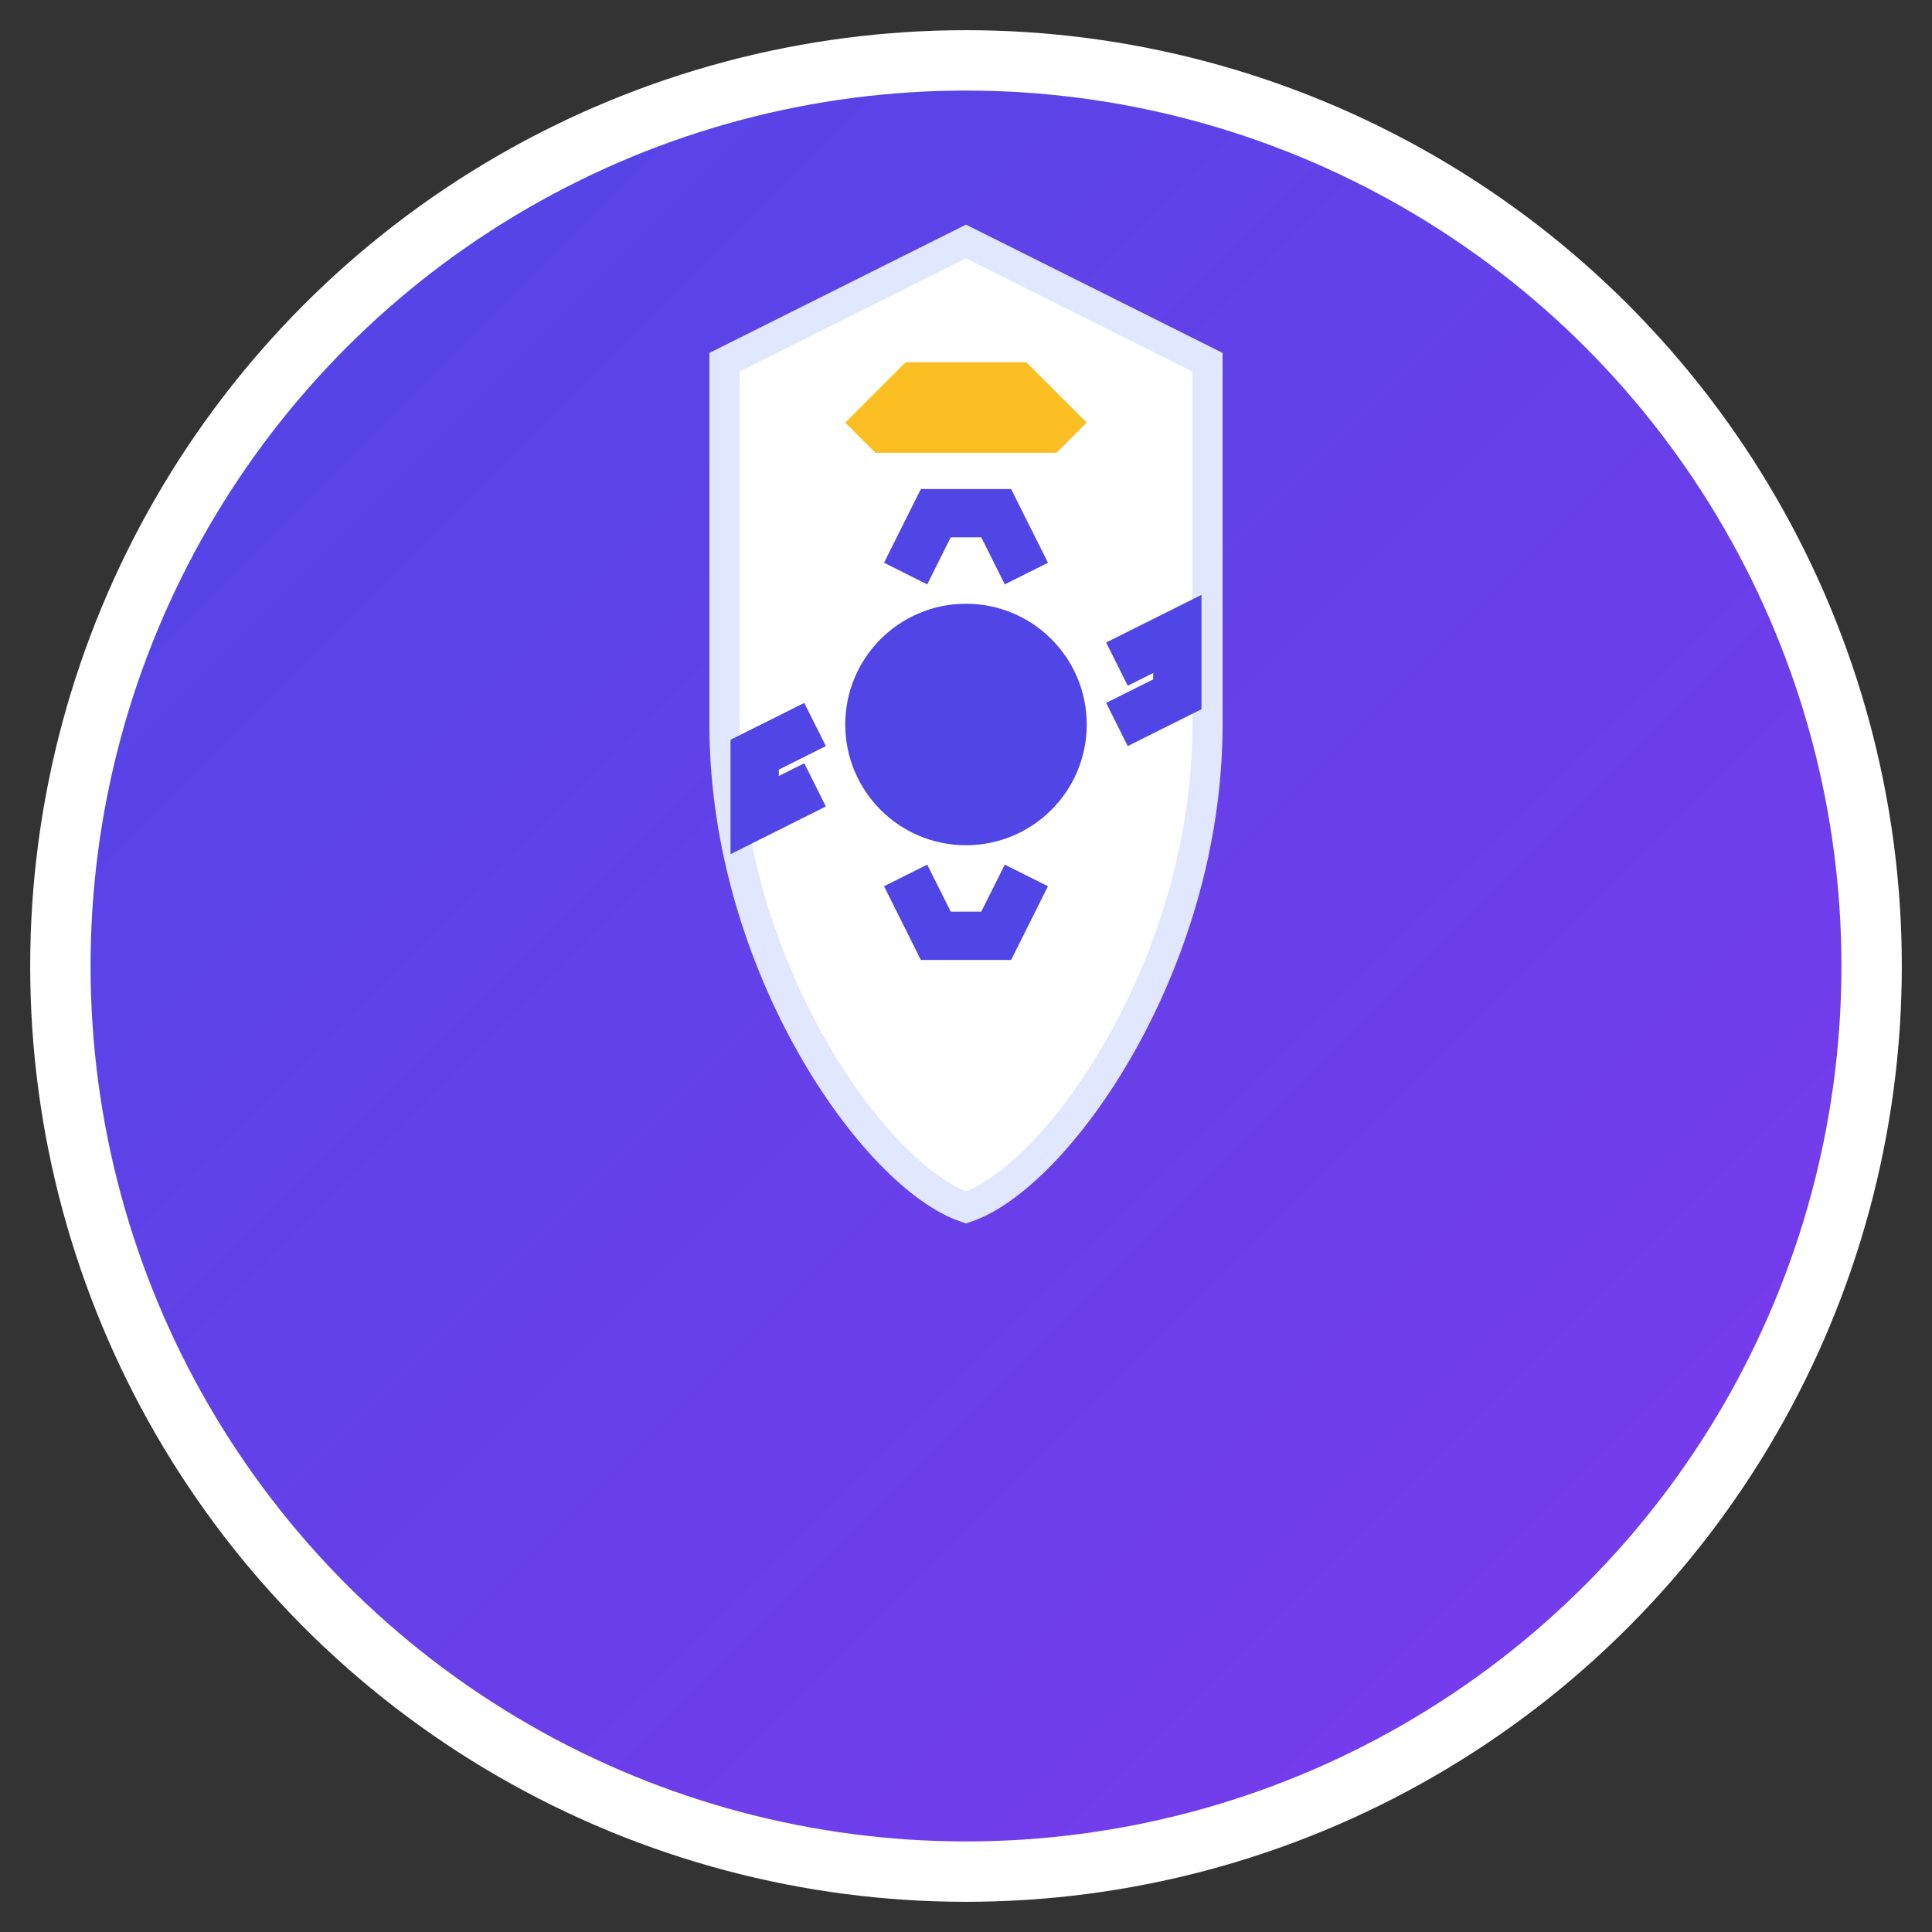 <svg xmlns="http://www.w3.org/2000/svg" viewBox="0 0 32 32" width="32" height="32">
  <rect x="0" y="0" width="32" height="32" fill="#333333" stroke="none"/>
  <!-- Background circle with gradient -->
  <defs>
    <linearGradient id="adminGradient" x1="0%" y1="0%" x2="100%" y2="100%">
      <stop offset="0%" style="stop-color:#4f46e5;stop-opacity:1" />
      <stop offset="100%" style="stop-color:#7c3aed;stop-opacity:1" />
    </linearGradient>
  </defs>
  
  <!-- Background circle -->
  <circle cx="16" cy="16" r="15" fill="url(#adminGradient)" stroke="#ffffff" stroke-width="1"/>
  
  <!-- Admin shield icon -->
  <path d="M16 4L12 6v6c0 4 2.5 7.5 4 8c1.5-0.5 4-4 4-8V6L16 4z" fill="#ffffff" stroke="#e0e7ff" stroke-width="0.5"/>
  
  <!-- Admin gear/settings icon in center of shield -->
  <circle cx="16" cy="12" r="2" fill="#4f46e5"/>
  <path d="M15 9.5l0.5-1l1 0l0.5 1M17 14.5l-0.5 1l-1 0l-0.5-1M18.5 11l1-0.5v1l-1 0.5M13.5 13l-1 0.5v-1l1-0.5" stroke="#4f46e5" stroke-width="0.8" fill="none"/>
  
  <!-- Small admin crown at top -->
  <path d="M14 7l1-1l2 0l1 1l-0.5 0.5l-3 0z" fill="#fbbf24"/>
</svg>